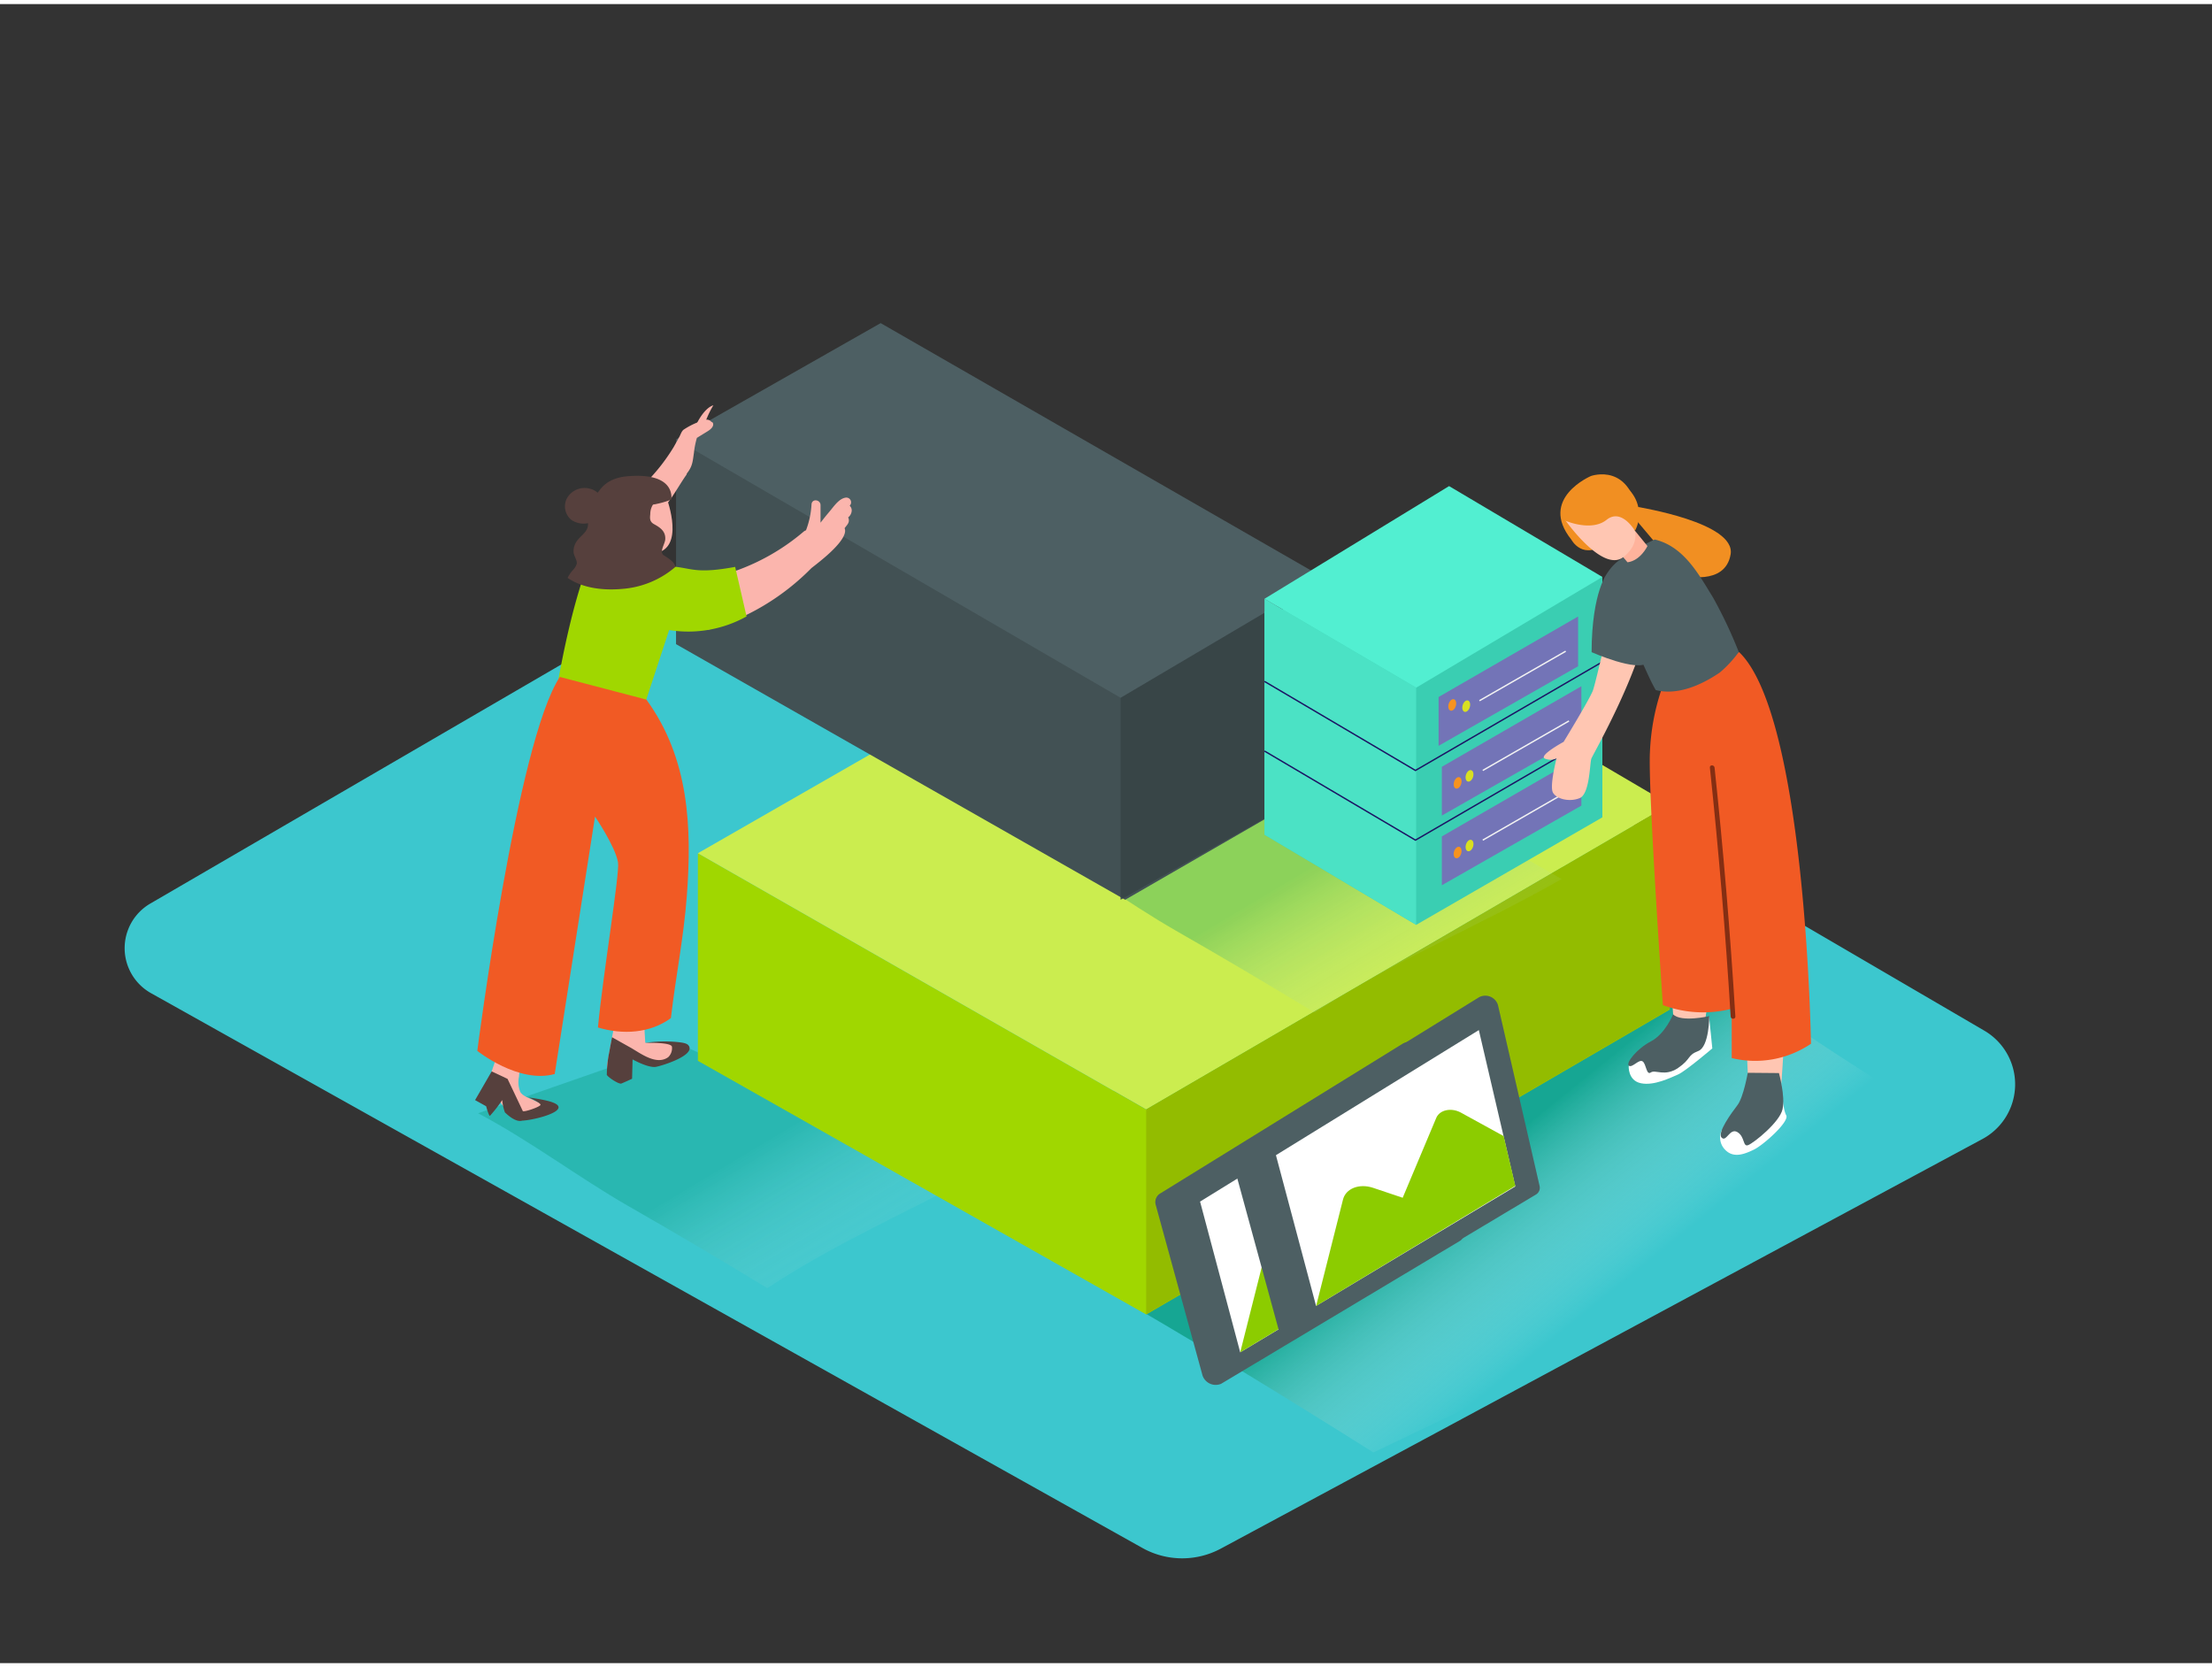 <svg xmlns="http://www.w3.org/2000/svg" xmlns:xlink="http://www.w3.org/1999/xlink" viewBox="0 0 400 300" width="406" height="306" class="illustration styles_illustrationTablet__1DWOa"><rect x="0" y="0" width="400" height="300" fill="#333333" stroke="none"/><defs><linearGradient id="linear-gradient" x1="153.61" y1="235.61" x2="136.22" y2="206.48" gradientUnits="userSpaceOnUse"><stop offset="0" stop-color="#fff" stop-opacity="0"></stop><stop offset="0.99" stop-color="#009471"></stop></linearGradient><linearGradient id="linear-gradient-2" x1="286.32" y1="237.02" x2="265.23" y2="210.96" xlink:href="#linear-gradient"></linearGradient><linearGradient id="linear-gradient-3" x1="252.6" y1="185.8" x2="235.22" y2="156.67" xlink:href="#linear-gradient"></linearGradient></defs><title>151-160</title><g style="isolation: isolate;"><g id="Layer_2" data-name="Layer 2"><path d="M173.62,77.46,27.18,162.65a9.33,9.33,0,0,0,.14,16.21L206.57,279.17a14.76,14.76,0,0,0,14.2.12l137.73-74.07a11.23,11.23,0,0,0,.34-19.58Z" fill="#3cc7ce"></path><path d="M183.39,208c-21.07-12-50.17-13.66-60.5-20.12L86.45,200.57c9.46,5,18.32,11.71,27.1,16.74q12.7,7.27,25.2,14.88C152.9,222.84,168.71,216.43,183.39,208Z" opacity="0.31" fill="url(#linear-gradient)" style="mix-blend-mode: multiply;"></path><path d="M197.92,231.43c17.05,9.76,33.79,20,50.44,30.48,13.73-6.67,93.56-43.9,110.15-56.07-23.87-12.44-67.84-44.82-82.58-54l-105.11,62.9C180.28,219.65,189.14,226.4,197.92,231.43Z" opacity="0.63" fill="url(#linear-gradient-2)" style="mix-blend-mode: multiply;"></path><polygon points="126.2 191.09 207.27 236.95 301.94 181.82 301.94 144.75 207.27 199.88 126.2 153.55 126.2 191.09" fill="#a0d700"></polygon><polygon points="126.2 153.55 222.68 98.19 301.94 144.75 207.27 199.88 126.2 153.55" fill="#cbed4f"></polygon><polygon points="207.27 199.88 207.27 236.95 301.94 181.82 301.94 144.75 207.27 199.88" fill="#93bc00"></polygon><path d="M209,217.17,217.46,248a2.52,2.52,0,0,0,3.36,1.49L264,223.65a1.42,1.42,0,0,0,.64-1.58l-7.52-32.7a2.4,2.4,0,0,0-3.42-1.41l-43.86,27.09A1.82,1.82,0,0,0,209,217.17Z" fill="#4d5f63"></path><polygon points="217.01 216.54 224.27 243.8 260.29 222.18 253.7 193.92 217.01 216.54" fill="#fff"></polygon><path d="M224.27,243.8l4.86-19.25c.51-2,2.94-2.94,5.43-2.11l5.36,1.8L246,209.79c.61-1.45,2.66-1.89,4.38-1l7.81,4.29,2.11,9Z" fill="#8ccc00"></path><path d="M222.77,208.79l8.42,30.81a2.52,2.52,0,0,0,3.36,1.49l43.21-25.83a1.42,1.42,0,0,0,.64-1.58L270.88,181a2.4,2.4,0,0,0-3.42-1.41L223.6,206.67A1.82,1.82,0,0,0,222.77,208.79Z" fill="#4d5f63"></path><polygon points="230.73 208.15 237.99 235.41 274.01 213.8 267.42 185.53 230.73 208.15" fill="#fff"></polygon><path d="M238,235.41l4.86-19.25c.51-2,2.94-2.94,5.43-2.11l5.36,1.8,6.07-14.44c.61-1.45,2.66-1.89,4.38-1l7.81,4.29,2.11,9Z" fill="#8ccc00"></path><path d="M282.39,158.22c-21.07-12-44.11-25.82-54.44-32.28l-42.5,24.82c9.46,5,18.32,11.71,27.1,16.74q12.7,7.27,25.2,14.88C251.9,173,267.71,166.62,282.39,158.22Z" opacity="0.31" fill="url(#linear-gradient-3)" style="mix-blend-mode: multiply;"></path><polyline points="122.25 78.72 122.25 115.74 203.47 161.96 239.38 141.23 239.38 103.74" fill="#4d5f63"></polyline><polygon points="202.64 125.44 202.64 161.96 239.38 141.23 239.38 103.74 202.64 125.44" fill="#4d5f63"></polygon><polyline points="122.25 78.72 122.25 115.74 203.47 161.96 239.38 141.23 239.38 103.74" opacity="0.15"></polyline><polygon points="202.64 125.44 239.38 103.74 159.25 57.69 122.25 78.72 202.64 125.44" fill="#4d5f63"></polygon><polygon points="202.64 125.44 202.64 161.96 239.38 141.23 239.38 103.74 202.64 125.44" opacity="0.15"></polygon><polyline points="289.76 103.59 289.76 147.06 256.09 166.5 228.66 150.2 228.66 109.8" fill="#3aceb2"></polyline><polygon points="256.09 166.5 256.09 123.61 228.66 107.54 228.66 150.2 256.09 166.5" fill="#4be2c5"></polygon><polygon points="262.04 87.16 289.76 103.59 256.09 123.61 228.66 107.54 262.04 87.16" fill="#52efd1"></polygon><polygon points="285.37 110.74 285.37 119.74 260.14 134.13 260.14 125.3 285.37 110.74" fill="#7374b7"></polygon><ellipse cx="263" cy="128.22" rx="1.07" ry="0.67" transform="matrix(0.29, -0.96, 0.96, 0.29, 63.25, 342.03)" fill="#f7931e"></ellipse><ellipse cx="265.15" cy="126.96" rx="1.07" ry="0.67" transform="translate(65.98 343.19) rotate(-72.94)" fill="#d9e021"></ellipse><line x1="267.53" y1="125.97" x2="283.13" y2="117.02" fill="none" stroke="#f2f2f2" stroke-miterlimit="10" stroke-width="0.25"></line><polygon points="285.96 123.35 285.96 132.35 260.73 146.74 260.73 137.92 285.96 123.35" fill="#7374b7"></polygon><ellipse cx="263.6" cy="140.84" rx="1.07" ry="0.67" transform="translate(51.61 351.51) rotate(-72.94)" fill="#f7931e"></ellipse><ellipse cx="265.75" cy="139.57" rx="1.07" ry="0.67" transform="translate(54.34 352.67) rotate(-72.94)" fill="#d9e021"></ellipse><line x1="268.13" y1="138.58" x2="283.72" y2="129.63" fill="none" stroke="#f2f2f2" stroke-miterlimit="10" stroke-width="0.25"></line><polygon points="285.96 135.94 285.96 144.94 260.73 159.34 260.73 150.51 285.96 135.94" fill="#7374b7"></polygon><ellipse cx="263.6" cy="153.43" rx="1.07" ry="0.67" transform="translate(39.57 360.41) rotate(-72.94)" fill="#f7931e"></ellipse><ellipse cx="265.75" cy="152.17" rx="1.07" ry="0.67" transform="translate(42.3 361.57) rotate(-72.94)" fill="#d9e021"></ellipse><line x1="268.13" y1="151.18" x2="283.72" y2="142.22" fill="none" stroke="#f2f2f2" stroke-miterlimit="10" stroke-width="0.25"></line><polyline points="228.66 122.48 255.96 138.58 289.76 118.95" fill="none" stroke="#1b1464" stroke-miterlimit="10" stroke-width="0.25"></polyline><polyline points="228.66 135.07 255.96 151.18 289.76 131.55" fill="none" stroke="#1b1464" stroke-miterlimit="10" stroke-width="0.25"></polyline><path d="M291.62,109.26s-3,13.28-3.56,14.83-5.31,9.32-5.31,9.32-4.44,2.41-3.44,3a2.67,2.67,0,0,0,2.16,0s-1.29,5-.65,6.17,3,1.76,4.84,1,1.81-6.33,2.11-7.14,9.65-16.92,10.59-27.11S291.62,109.26,291.62,109.26Z" fill="#ffc6b2"></path><path d="M290.75,102.74s-2.9,3.29-2.94,14.45c0,0,8.39,3.71,10.11,1.86L300,108.53" fill="#4d5f63"></path><path d="M311.33,148.53s1.82,14.94,2.85,18.76,1.95,27.82,1.95,27.82,3.21,2.29,6,0c0,0,1.45-19.44.69-24.64s0-25.66,0-25.66" fill="#ffc6b2"></path><path d="M300.81,144.22s-.36,11,0,14.65,1.94,26.64,1.94,26.64a4.09,4.09,0,0,0,5.33,0s1.76-11.38,1.55-13.56-.58-29.67-.58-29.67" fill="#ffc6b2"></path><path d="M296.22,90.93c0,.06,17.73,2.8,16.73,8.59s-8.64,3.79-8.64,3.79L295.45,92.8" fill="#f18f22"></path><path d="M311.33,203.68a3.12,3.12,0,0,0,.6,3.46c1.53,1.63,3.54.82,5.24,0s6.49-5.09,5.83-6.22-.91-5.82-.91-5.82" fill="#fff"></path><path d="M316.05,193.25s-.77,4.43-1.87,5.86-3.7,5-2.85,5.87,1.47-1.82,2.85-1,.95,2.74,1.95,2.35,5.69-4.12,6.21-6.49-.65-6.54-.65-6.54" fill="#4d5f63"></path><path d="M294.52,192s-.19,2.64,2.2,3.14,5.36-1,6.7-1.57,6.22-4.73,6.22-4.73l-.58-5.74" fill="#fff"></path><path d="M302.55,182.67s-1.43,3.55-4,4.89-4.59,3.92-4,4.4,1.82-1.24,2.49-.77.66,2.57,1.48,2,2.54.82,4.93-.81,1.63-2.3,3.64-3.06,2-6.32,2-6.32S304,184.19,302.55,182.67Z" fill="#4d5f63"></path><path d="M300.36,124.2a40.56,40.56,0,0,0-2,11.09c-.37,6.67,2.34,45.72,2.34,45.72a20.85,20.85,0,0,0,12.45.66v8.92A18,18,0,0,0,327.48,188s-.89-59.26-13-70.83" fill="#f15a24"></path><path d="M311,120.87a21.38,21.38,0,0,0,3.43-3.7,82.84,82.84,0,0,0-4.64-9.83c-2.65-4.31-5.3-9.25-10.55-10.52a34.86,34.86,0,0,0-6,3.44,8.59,8.59,0,0,0-2.49,2.48c-.11,4.27.25,6.95,2.77,10.12s4.21,8.38,5.9,11.19C303.21,125,307.4,123.32,311,120.87Z" fill="#4d5f63"></path><path d="M295.65,95.23,297.91,98s-1.22,2.62-3.6,2.94l-1.48-1.73" fill="#ffb39c"></path><path d="M290.62,97.26c-4.35,3.62-6.47-.42-6.47-.42-6-7.46,3.54-11.5,3.54-11.5s7.39-2.69,8.62,7.86" fill="#f18f22"></path><path d="M283.15,93.45s6.76,9.59,10.5,6.48,1.32-6.3,1.32-6.3-3.42-6.5-7.53-5.46A5.86,5.86,0,0,0,283.15,93.45Z" fill="#ffc6b2"></path><path d="M283.15,93.45s4.63,2,7.37-.19,5.13,2,5.13,2a6.39,6.39,0,0,0-.57-6.86c-1.44-2.13-6.75-3.72-9.44-1.72S281.21,91.89,283.15,93.45Z" fill="#f18f22"></path><path d="M310.05,138.07c-.06-.54-.91-.55-.85,0q2.38,22.44,3.76,45c0,.54.88.55.85,0Q312.44,160.51,310.05,138.07Z" fill="#842e13"></path><path d="M153.46,93.05a1.13,1.13,0,0,0-.09-.23,1.65,1.65,0,0,0,.65-1.27,1.16,1.16,0,0,0-.37-.84.86.86,0,0,0-.66-1.47c-1.26.12-2.24,1.65-3,2.54q-.85,1-1.61,2c0-1.07,0-2.16,0-3.17s-1.53-1.24-1.63-.17a15.28,15.28,0,0,1-1,4.71,1.54,1.54,0,0,0-.46.27A39.07,39.07,0,0,1,127.52,104a1.54,1.54,0,0,0-.14,3,1.51,1.51,0,0,0,.94,1.46,1.72,1.72,0,0,0,.69,1.22l-1.12.36c-1.82.55-1.36,3.52.49,3a43,43,0,0,0,18.36-11.06c.57-.44,1.13-.88,1.69-1.34.87-.72,5.07-4.13,4.3-5.86C153.13,94.2,153.66,93.82,153.46,93.05Z" fill="#fbb5ad"></path><path d="M129,72.55c-1.86.52-3.64,4.22-3.57,5.05L126.9,77l.28-.25A17,17,0,0,1,129,72.55Z" fill="#fbb5ad"></path><path d="M128.91,75.71a1,1,0,0,0-.29-.18l-.11-.12c-.64-.61-1.79,0-2.45.26a13.43,13.43,0,0,0-2.43,1.28c-.41.3-.59,1-.83,1.39-.33.61-.67,1.21-1,1.8a35.11,35.11,0,0,1-2.48,3.55,36,36,0,0,1-6,5.93c-1,.81.26,2.38,1.29,1.57l.74-.6a.87.87,0,0,0,1,.07,3.84,3.84,0,0,0,.51-.33l.24-.16a1,1,0,0,0,1.6.53l.76-.64a.9.9,0,0,0,.54-.41s0,1.39,0,1.35c1.23-1.05,2.86-4.13,4.16-5.93a.41.41,0,0,1,.09-.25c1-1.29,1-2.12,1.24-3.69a15,15,0,0,1,.53-2.69l1.95-1.2c.47-.29,1-.73,1-1.24A1,1,0,0,0,128.91,75.71Z" fill="#fbb5ad"></path><path d="M132.94,101.77c-6.59,1.21-7.61.38-10.63,0s-5.79-5-5.79-5,.23-9.56-6.19-2.74c-4.8,5.1-8.09,21-9.46,28.7,1.92,1.89,4.65,2.81,7.23,3.47a32.44,32.44,0,0,0,5.2,1,7.85,7.85,0,0,0,3.21-.36L121,113.19a21.67,21.67,0,0,0,14-2.46Z" fill="#a0d700"></path><path d="M120.41,88.93s3.29,8.33-1,10.1-7.1-2.22-7.35-3.2S112.65,87.53,120.41,88.93Z" fill="#fbb5ad"></path><path d="M120.84,87.78a8.58,8.58,0,0,0-7-1.73,10.41,10.41,0,0,0-5.77,2.3,3.52,3.52,0,0,0-1.71-.79,3.66,3.66,0,0,0-3.88,1.88,3.17,3.17,0,0,0,.85,3.84,4,4,0,0,0,3,.59c0,.06,0,.12,0,.19,0,1.5-1.51,2.11-2.19,3.31a3,3,0,0,0-.41,1.83c.08.64.65,1.37.57,2a3,3,0,0,1-.8,1.25,6.62,6.62,0,0,0-.86,1.31c2.79,1.9,6.49,2.28,9.77,2a16.69,16.69,0,0,0,9.74-4,2.47,2.47,0,0,0-.53-.92A9.23,9.23,0,0,0,120,99.66c-.82-.6.24-2,.3-2.87.09-1.43-.88-2.12-2-2.73-.81-.44-.8-1-.71-1.83a3.28,3.28,0,0,1,.62-1.93,1.11,1.11,0,0,0,.75-.08,6.09,6.09,0,0,1,1.47-.47,1,1,0,0,0,.74-1.19A.83.83,0,0,0,120.84,87.78Z" fill="#56403d"></path><path d="M117.39,90.6a16,16,0,0,0,4-1c0-.13.92-5-8-4.21s-5.86,11.66-5.86,11.66" fill="#56403d"></path><path d="M96.5,198.2c-.77-.36-1.92-.7-2.41-1.47a4.71,4.71,0,0,1-.24-2.79q.1-1.33.27-2.65A.44.44,0,0,1,94,191a16,16,0,0,1,.24-2.15l-3.59-.73s-2.26,6-2.23,6.74,3,5.78,4.7,6.28,6.75-.52,7.22-1.14l0-.06C99.07,199.35,97.78,198.8,96.5,198.2Z" fill="#fbb5ad"></path><path d="M122.89,187.91c-1.17-.36-6.2-.08-6.2-.08s-.28-4.11-.16-4.3l-5.19-.18s-1.43,7.43-1.54,8.42c-.19,1.82,2,2.62,2.5,2.6a8.9,8.9,0,0,0,1.08-.32,15,15,0,0,1,0-2.87c.07-.43.19-.73.63-.85.79-.21,2.16.35,2.92.58s1.79.58,2.69.84c2.14-.86,4-1.71,4.15-2.11C124.24,188.66,124.69,188.46,122.89,187.91Z" fill="#fbb5ad"></path><path d="M124.58,188.41l-.11-.15c-.35-.42-1.39-.5-1.88-.56a24.45,24.45,0,0,0-5.91.14s4.74-.15,4.83.71a2.23,2.23,0,0,1-.68,1.88c-2.14,1.53-5-.7-6.79-1.72l-3.37-1.89-.53,2.85a21.42,21.42,0,0,0-.41,3.95c.2.43,2.18,1.75,2.64,1.57s1.93-.86,1.93-.86l.09-3.5s2.79,1.57,4.2,1.35C119.66,192,125.62,190.16,124.58,188.41Z" fill="#56403d"></path><path d="M91.77,195.25s1.27,6.12,1.92,6.58,8.17-1.1,7.23-2.6c-.6-1-5-1.41-5.37-1.56,0,0,2.23,1,2.19,1.37s-3.09,1.41-3.21,1.12-2.75-5.81-2.75-5.81L88.91,193l-3,5.19,2,1.11s.46,1.72.68,1.74a24.2,24.2,0,0,0,2.23-2.86,8.09,8.09,0,0,0,.49,2.24c.27.24,2.48,2.49,3.75,1.08l-1.8-2.5" fill="#56403d"></path><path d="M108.13,185.06c4.49,1.35,9.42,1.06,13.19-1.7.88-7.62,2.3-14.43,2.88-22.08.94-12.48.41-24.89-7.31-35.51l-15.65-4.1c-7.74,11.6-14.93,67.62-14.93,67.62s7.49,6,14,4.18l7.29-46.55s3.69,5.43,4.16,8.3C112.08,157.29,109,175.65,108.13,185.06Z" fill="#f15a24"></path></g></g></svg>